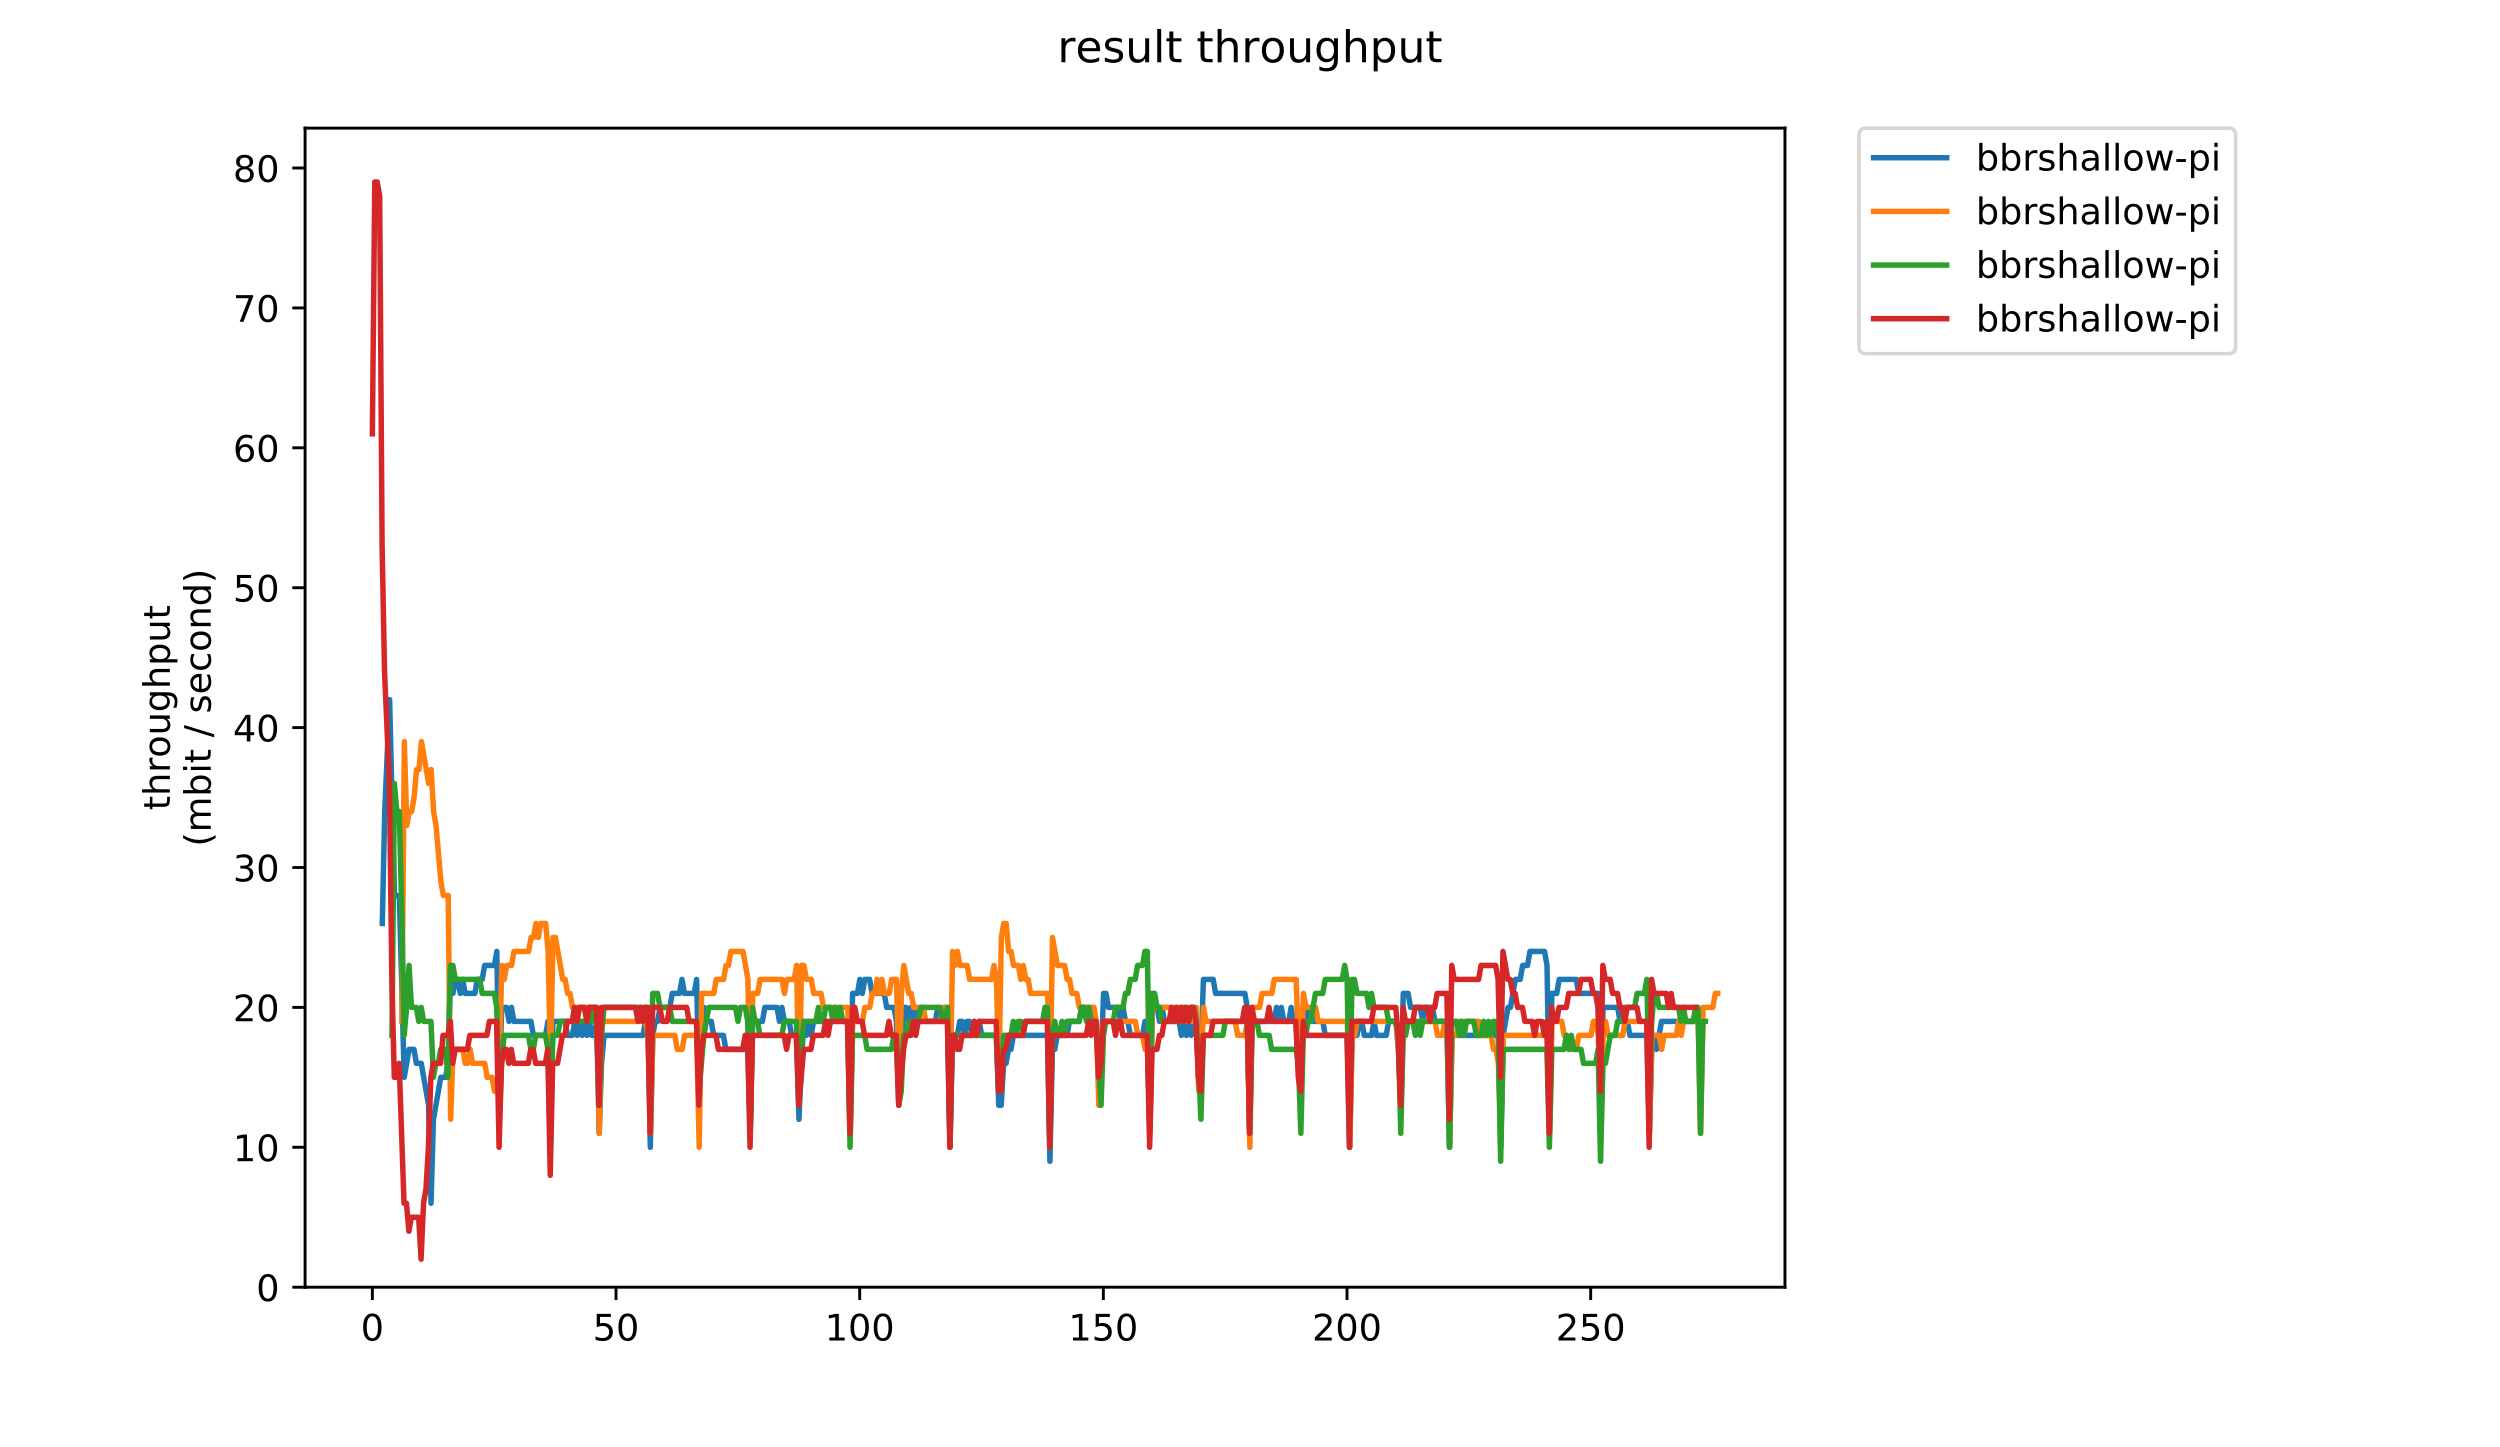 <?xml version="1.0" encoding="utf-8" standalone="no"?>
<!DOCTYPE svg PUBLIC "-//W3C//DTD SVG 1.1//EN"
  "http://www.w3.org/Graphics/SVG/1.1/DTD/svg11.dtd">
<!-- Created with matplotlib (https://matplotlib.org/) -->
<svg height="396pt" version="1.1" viewBox="0 0 684 396" width="684pt" xmlns="http://www.w3.org/2000/svg" xmlns:xlink="http://www.w3.org/1999/xlink">
 <defs>
  <style type="text/css">
*{stroke-linecap:butt;stroke-linejoin:round;}
  </style>
 </defs>
 <g id="figure_1">
  <g id="patch_1">
   <path d="M 0 396 
L 684 396 
L 684 0 
L 0 0 
z
" style="fill:#ffffff;"/>
  </g>
  <g id="axes_1">
   <g id="patch_2">
    <path d="M 83.472 352.174 
L 488.365 352.174 
L 488.365 35.062 
L 83.472 35.062 
z
" style="fill:#ffffff;"/>
   </g>
   <g id="matplotlib.axis_1">
    <g id="xtick_1">
     <g id="line2d_1">
      <defs>
       <path d="M 0 0 
L 0 3.5 
" id="m7d0f8ee892" style="stroke:#000000;stroke-width:0.8;"/>
      </defs>
      <g>
       <use style="stroke:#000000;stroke-width:0.8;" x="101.877" xlink:href="#m7d0f8ee892" y="352.174"/>
      </g>
     </g>
     <g id="text_1">
      <!-- 0 -->
      <defs>
       <path d="M 31.781 66.406 
Q 24.172 66.406 20.328 58.906 
Q 16.5 51.422 16.5 36.375 
Q 16.5 21.391 20.328 13.891 
Q 24.172 6.391 31.781 6.391 
Q 39.453 6.391 43.281 13.891 
Q 47.125 21.391 47.125 36.375 
Q 47.125 51.422 43.281 58.906 
Q 39.453 66.406 31.781 66.406 
z
M 31.781 74.219 
Q 44.047 74.219 50.516 64.516 
Q 56.984 54.828 56.984 36.375 
Q 56.984 17.969 50.516 8.266 
Q 44.047 -1.422 31.781 -1.422 
Q 19.531 -1.422 13.062 8.266 
Q 6.594 17.969 6.594 36.375 
Q 6.594 54.828 13.062 64.516 
Q 19.531 74.219 31.781 74.219 
z
" id="DejaVuSans-48"/>
      </defs>
      <g transform="translate(98.695 366.773)scale(0.1 -0.1)">
       <use xlink:href="#DejaVuSans-48"/>
      </g>
     </g>
    </g>
    <g id="xtick_2">
     <g id="line2d_2">
      <g>
       <use style="stroke:#000000;stroke-width:0.8;" x="168.543" xlink:href="#m7d0f8ee892" y="352.174"/>
      </g>
     </g>
     <g id="text_2">
      <!-- 50 -->
      <defs>
       <path d="M 10.797 72.906 
L 49.516 72.906 
L 49.516 64.594 
L 19.828 64.594 
L 19.828 46.734 
Q 21.969 47.469 24.109 47.828 
Q 26.266 48.188 28.422 48.188 
Q 40.625 48.188 47.75 41.5 
Q 54.891 34.812 54.891 23.391 
Q 54.891 11.625 47.562 5.094 
Q 40.234 -1.422 26.906 -1.422 
Q 22.312 -1.422 17.547 -0.641 
Q 12.797 0.141 7.719 1.703 
L 7.719 11.625 
Q 12.109 9.234 16.797 8.062 
Q 21.484 6.891 26.703 6.891 
Q 35.156 6.891 40.078 11.328 
Q 45.016 15.766 45.016 23.391 
Q 45.016 31 40.078 35.438 
Q 35.156 39.891 26.703 39.891 
Q 22.75 39.891 18.812 39.016 
Q 14.891 38.141 10.797 36.281 
z
" id="DejaVuSans-53"/>
      </defs>
      <g transform="translate(162.181 366.773)scale(0.1 -0.1)">
       <use xlink:href="#DejaVuSans-53"/>
       <use x="63.623" xlink:href="#DejaVuSans-48"/>
      </g>
     </g>
    </g>
    <g id="xtick_3">
     <g id="line2d_3">
      <g>
       <use style="stroke:#000000;stroke-width:0.8;" x="235.21" xlink:href="#m7d0f8ee892" y="352.174"/>
      </g>
     </g>
     <g id="text_3">
      <!-- 100 -->
      <defs>
       <path d="M 12.406 8.297 
L 28.516 8.297 
L 28.516 63.922 
L 10.984 60.406 
L 10.984 69.391 
L 28.422 72.906 
L 38.281 72.906 
L 38.281 8.297 
L 54.391 8.297 
L 54.391 0 
L 12.406 0 
z
" id="DejaVuSans-49"/>
      </defs>
      <g transform="translate(225.666 366.773)scale(0.1 -0.1)">
       <use xlink:href="#DejaVuSans-49"/>
       <use x="63.623" xlink:href="#DejaVuSans-48"/>
       <use x="127.246" xlink:href="#DejaVuSans-48"/>
      </g>
     </g>
    </g>
    <g id="xtick_4">
     <g id="line2d_4">
      <g>
       <use style="stroke:#000000;stroke-width:0.8;" x="301.876" xlink:href="#m7d0f8ee892" y="352.174"/>
      </g>
     </g>
     <g id="text_4">
      <!-- 150 -->
      <g transform="translate(292.332 366.773)scale(0.1 -0.1)">
       <use xlink:href="#DejaVuSans-49"/>
       <use x="63.623" xlink:href="#DejaVuSans-53"/>
       <use x="127.246" xlink:href="#DejaVuSans-48"/>
      </g>
     </g>
    </g>
    <g id="xtick_5">
     <g id="line2d_5">
      <g>
       <use style="stroke:#000000;stroke-width:0.8;" x="368.543" xlink:href="#m7d0f8ee892" y="352.174"/>
      </g>
     </g>
     <g id="text_5">
      <!-- 200 -->
      <defs>
       <path d="M 19.188 8.297 
L 53.609 8.297 
L 53.609 0 
L 7.328 0 
L 7.328 8.297 
Q 12.938 14.109 22.625 23.891 
Q 32.328 33.688 34.812 36.531 
Q 39.547 41.844 41.422 45.531 
Q 43.312 49.219 43.312 52.781 
Q 43.312 58.594 39.234 62.25 
Q 35.156 65.922 28.609 65.922 
Q 23.969 65.922 18.812 64.312 
Q 13.672 62.703 7.812 59.422 
L 7.812 69.391 
Q 13.766 71.781 18.938 73 
Q 24.125 74.219 28.422 74.219 
Q 39.75 74.219 46.484 68.547 
Q 53.219 62.891 53.219 53.422 
Q 53.219 48.922 51.531 44.891 
Q 49.859 40.875 45.406 35.406 
Q 44.188 33.984 37.641 27.219 
Q 31.109 20.453 19.188 8.297 
z
" id="DejaVuSans-50"/>
      </defs>
      <g transform="translate(358.999 366.773)scale(0.1 -0.1)">
       <use xlink:href="#DejaVuSans-50"/>
       <use x="63.623" xlink:href="#DejaVuSans-48"/>
       <use x="127.246" xlink:href="#DejaVuSans-48"/>
      </g>
     </g>
    </g>
    <g id="xtick_6">
     <g id="line2d_6">
      <g>
       <use style="stroke:#000000;stroke-width:0.8;" x="435.209" xlink:href="#m7d0f8ee892" y="352.174"/>
      </g>
     </g>
     <g id="text_6">
      <!-- 250 -->
      <g transform="translate(425.665 366.773)scale(0.1 -0.1)">
       <use xlink:href="#DejaVuSans-50"/>
       <use x="63.623" xlink:href="#DejaVuSans-53"/>
       <use x="127.246" xlink:href="#DejaVuSans-48"/>
      </g>
     </g>
    </g>
   </g>
   <g id="matplotlib.axis_2">
    <g id="ytick_1">
     <g id="line2d_7">
      <defs>
       <path d="M 0 0 
L -3.5 0 
" id="m87ae420921" style="stroke:#000000;stroke-width:0.8;"/>
      </defs>
      <g>
       <use style="stroke:#000000;stroke-width:0.8;" x="83.472" xlink:href="#m87ae420921" y="352.174"/>
      </g>
     </g>
     <g id="text_7">
      <!-- 0 -->
      <g transform="translate(70.11 355.973)scale(0.1 -0.1)">
       <use xlink:href="#DejaVuSans-48"/>
      </g>
     </g>
    </g>
    <g id="ytick_2">
     <g id="line2d_8">
      <g>
       <use style="stroke:#000000;stroke-width:0.8;" x="83.472" xlink:href="#m87ae420921" y="313.899"/>
      </g>
     </g>
     <g id="text_8">
      <!-- 10 -->
      <g transform="translate(63.747 317.698)scale(0.1 -0.1)">
       <use xlink:href="#DejaVuSans-49"/>
       <use x="63.623" xlink:href="#DejaVuSans-48"/>
      </g>
     </g>
    </g>
    <g id="ytick_3">
     <g id="line2d_9">
      <g>
       <use style="stroke:#000000;stroke-width:0.8;" x="83.472" xlink:href="#m87ae420921" y="275.623"/>
      </g>
     </g>
     <g id="text_9">
      <!-- 20 -->
      <g transform="translate(63.747 279.423)scale(0.1 -0.1)">
       <use xlink:href="#DejaVuSans-50"/>
       <use x="63.623" xlink:href="#DejaVuSans-48"/>
      </g>
     </g>
    </g>
    <g id="ytick_4">
     <g id="line2d_10">
      <g>
       <use style="stroke:#000000;stroke-width:0.8;" x="83.472" xlink:href="#m87ae420921" y="237.348"/>
      </g>
     </g>
     <g id="text_10">
      <!-- 30 -->
      <defs>
       <path d="M 40.578 39.312 
Q 47.656 37.797 51.625 33 
Q 55.609 28.219 55.609 21.188 
Q 55.609 10.406 48.188 4.484 
Q 40.766 -1.422 27.094 -1.422 
Q 22.516 -1.422 17.656 -0.516 
Q 12.797 0.391 7.625 2.203 
L 7.625 11.719 
Q 11.719 9.328 16.594 8.109 
Q 21.484 6.891 26.812 6.891 
Q 36.078 6.891 40.938 10.547 
Q 45.797 14.203 45.797 21.188 
Q 45.797 27.641 41.281 31.266 
Q 36.766 34.906 28.719 34.906 
L 20.219 34.906 
L 20.219 43.016 
L 29.109 43.016 
Q 36.375 43.016 40.234 45.922 
Q 44.094 48.828 44.094 54.297 
Q 44.094 59.906 40.109 62.906 
Q 36.141 65.922 28.719 65.922 
Q 24.656 65.922 20.016 65.031 
Q 15.375 64.156 9.812 62.312 
L 9.812 71.094 
Q 15.438 72.656 20.344 73.438 
Q 25.25 74.219 29.594 74.219 
Q 40.828 74.219 47.359 69.109 
Q 53.906 64.016 53.906 55.328 
Q 53.906 49.266 50.438 45.094 
Q 46.969 40.922 40.578 39.312 
z
" id="DejaVuSans-51"/>
      </defs>
      <g transform="translate(63.747 241.147)scale(0.1 -0.1)">
       <use xlink:href="#DejaVuSans-51"/>
       <use x="63.623" xlink:href="#DejaVuSans-48"/>
      </g>
     </g>
    </g>
    <g id="ytick_5">
     <g id="line2d_11">
      <g>
       <use style="stroke:#000000;stroke-width:0.8;" x="83.472" xlink:href="#m87ae420921" y="199.073"/>
      </g>
     </g>
     <g id="text_11">
      <!-- 40 -->
      <defs>
       <path d="M 37.797 64.312 
L 12.891 25.391 
L 37.797 25.391 
z
M 35.203 72.906 
L 47.609 72.906 
L 47.609 25.391 
L 58.016 25.391 
L 58.016 17.188 
L 47.609 17.188 
L 47.609 0 
L 37.797 0 
L 37.797 17.188 
L 4.891 17.188 
L 4.891 26.703 
z
" id="DejaVuSans-52"/>
      </defs>
      <g transform="translate(63.747 202.872)scale(0.1 -0.1)">
       <use xlink:href="#DejaVuSans-52"/>
       <use x="63.623" xlink:href="#DejaVuSans-48"/>
      </g>
     </g>
    </g>
    <g id="ytick_6">
     <g id="line2d_12">
      <g>
       <use style="stroke:#000000;stroke-width:0.8;" x="83.472" xlink:href="#m87ae420921" y="160.797"/>
      </g>
     </g>
     <g id="text_12">
      <!-- 50 -->
      <g transform="translate(63.747 164.596)scale(0.1 -0.1)">
       <use xlink:href="#DejaVuSans-53"/>
       <use x="63.623" xlink:href="#DejaVuSans-48"/>
      </g>
     </g>
    </g>
    <g id="ytick_7">
     <g id="line2d_13">
      <g>
       <use style="stroke:#000000;stroke-width:0.8;" x="83.472" xlink:href="#m87ae420921" y="122.522"/>
      </g>
     </g>
     <g id="text_13">
      <!-- 60 -->
      <defs>
       <path d="M 33.016 40.375 
Q 26.375 40.375 22.484 35.828 
Q 18.609 31.297 18.609 23.391 
Q 18.609 15.531 22.484 10.953 
Q 26.375 6.391 33.016 6.391 
Q 39.656 6.391 43.531 10.953 
Q 47.406 15.531 47.406 23.391 
Q 47.406 31.297 43.531 35.828 
Q 39.656 40.375 33.016 40.375 
z
M 52.594 71.297 
L 52.594 62.312 
Q 48.875 64.062 45.094 64.984 
Q 41.312 65.922 37.594 65.922 
Q 27.828 65.922 22.672 59.328 
Q 17.531 52.734 16.797 39.406 
Q 19.672 43.656 24.016 45.922 
Q 28.375 48.188 33.594 48.188 
Q 44.578 48.188 50.953 41.516 
Q 57.328 34.859 57.328 23.391 
Q 57.328 12.156 50.688 5.359 
Q 44.047 -1.422 33.016 -1.422 
Q 20.359 -1.422 13.672 8.266 
Q 6.984 17.969 6.984 36.375 
Q 6.984 53.656 15.188 63.938 
Q 23.391 74.219 37.203 74.219 
Q 40.922 74.219 44.703 73.484 
Q 48.484 72.75 52.594 71.297 
z
" id="DejaVuSans-54"/>
      </defs>
      <g transform="translate(63.747 126.321)scale(0.1 -0.1)">
       <use xlink:href="#DejaVuSans-54"/>
       <use x="63.623" xlink:href="#DejaVuSans-48"/>
      </g>
     </g>
    </g>
    <g id="ytick_8">
     <g id="line2d_14">
      <g>
       <use style="stroke:#000000;stroke-width:0.8;" x="83.472" xlink:href="#m87ae420921" y="84.246"/>
      </g>
     </g>
     <g id="text_14">
      <!-- 70 -->
      <defs>
       <path d="M 8.203 72.906 
L 55.078 72.906 
L 55.078 68.703 
L 28.609 0 
L 18.312 0 
L 43.219 64.594 
L 8.203 64.594 
z
" id="DejaVuSans-55"/>
      </defs>
      <g transform="translate(63.747 88.046)scale(0.1 -0.1)">
       <use xlink:href="#DejaVuSans-55"/>
       <use x="63.623" xlink:href="#DejaVuSans-48"/>
      </g>
     </g>
    </g>
    <g id="ytick_9">
     <g id="line2d_15">
      <g>
       <use style="stroke:#000000;stroke-width:0.8;" x="83.472" xlink:href="#m87ae420921" y="45.971"/>
      </g>
     </g>
     <g id="text_15">
      <!-- 80 -->
      <defs>
       <path d="M 31.781 34.625 
Q 24.75 34.625 20.719 30.859 
Q 16.703 27.094 16.703 20.516 
Q 16.703 13.922 20.719 10.156 
Q 24.75 6.391 31.781 6.391 
Q 38.812 6.391 42.859 10.172 
Q 46.922 13.969 46.922 20.516 
Q 46.922 27.094 42.891 30.859 
Q 38.875 34.625 31.781 34.625 
z
M 21.922 38.812 
Q 15.578 40.375 12.031 44.719 
Q 8.5 49.078 8.5 55.328 
Q 8.5 64.062 14.719 69.141 
Q 20.953 74.219 31.781 74.219 
Q 42.672 74.219 48.875 69.141 
Q 55.078 64.062 55.078 55.328 
Q 55.078 49.078 51.531 44.719 
Q 48 40.375 41.703 38.812 
Q 48.828 37.156 52.797 32.312 
Q 56.781 27.484 56.781 20.516 
Q 56.781 9.906 50.312 4.234 
Q 43.844 -1.422 31.781 -1.422 
Q 19.734 -1.422 13.25 4.234 
Q 6.781 9.906 6.781 20.516 
Q 6.781 27.484 10.781 32.312 
Q 14.797 37.156 21.922 38.812 
z
M 18.312 54.391 
Q 18.312 48.734 21.844 45.562 
Q 25.391 42.391 31.781 42.391 
Q 38.141 42.391 41.719 45.562 
Q 45.312 48.734 45.312 54.391 
Q 45.312 60.062 41.719 63.234 
Q 38.141 66.406 31.781 66.406 
Q 25.391 66.406 21.844 63.234 
Q 18.312 60.062 18.312 54.391 
z
" id="DejaVuSans-56"/>
      </defs>
      <g transform="translate(63.747 49.77)scale(0.1 -0.1)">
       <use xlink:href="#DejaVuSans-56"/>
       <use x="63.623" xlink:href="#DejaVuSans-48"/>
      </g>
     </g>
    </g>
    <g id="text_16">
     <!-- throughput -->
     <defs>
      <path d="M 18.312 70.219 
L 18.312 54.688 
L 36.812 54.688 
L 36.812 47.703 
L 18.312 47.703 
L 18.312 18.016 
Q 18.312 11.328 20.141 9.422 
Q 21.969 7.516 27.594 7.516 
L 36.812 7.516 
L 36.812 0 
L 27.594 0 
Q 17.188 0 13.234 3.875 
Q 9.281 7.766 9.281 18.016 
L 9.281 47.703 
L 2.688 47.703 
L 2.688 54.688 
L 9.281 54.688 
L 9.281 70.219 
z
" id="DejaVuSans-116"/>
      <path d="M 54.891 33.016 
L 54.891 0 
L 45.906 0 
L 45.906 32.719 
Q 45.906 40.484 42.875 44.328 
Q 39.844 48.188 33.797 48.188 
Q 26.516 48.188 22.312 43.547 
Q 18.109 38.922 18.109 30.906 
L 18.109 0 
L 9.078 0 
L 9.078 75.984 
L 18.109 75.984 
L 18.109 46.188 
Q 21.344 51.125 25.703 53.562 
Q 30.078 56 35.797 56 
Q 45.219 56 50.047 50.172 
Q 54.891 44.344 54.891 33.016 
z
" id="DejaVuSans-104"/>
      <path d="M 41.109 46.297 
Q 39.594 47.172 37.812 47.578 
Q 36.031 48 33.891 48 
Q 26.266 48 22.188 43.047 
Q 18.109 38.094 18.109 28.812 
L 18.109 0 
L 9.078 0 
L 9.078 54.688 
L 18.109 54.688 
L 18.109 46.188 
Q 20.953 51.172 25.484 53.578 
Q 30.031 56 36.531 56 
Q 37.453 56 38.578 55.875 
Q 39.703 55.766 41.062 55.516 
z
" id="DejaVuSans-114"/>
      <path d="M 30.609 48.391 
Q 23.391 48.391 19.188 42.75 
Q 14.984 37.109 14.984 27.297 
Q 14.984 17.484 19.156 11.844 
Q 23.344 6.203 30.609 6.203 
Q 37.797 6.203 41.984 11.859 
Q 46.188 17.531 46.188 27.297 
Q 46.188 37.016 41.984 42.703 
Q 37.797 48.391 30.609 48.391 
z
M 30.609 56 
Q 42.328 56 49.016 48.375 
Q 55.719 40.766 55.719 27.297 
Q 55.719 13.875 49.016 6.219 
Q 42.328 -1.422 30.609 -1.422 
Q 18.844 -1.422 12.172 6.219 
Q 5.516 13.875 5.516 27.297 
Q 5.516 40.766 12.172 48.375 
Q 18.844 56 30.609 56 
z
" id="DejaVuSans-111"/>
      <path d="M 8.5 21.578 
L 8.5 54.688 
L 17.484 54.688 
L 17.484 21.922 
Q 17.484 14.156 20.5 10.266 
Q 23.531 6.391 29.594 6.391 
Q 36.859 6.391 41.078 11.031 
Q 45.312 15.672 45.312 23.688 
L 45.312 54.688 
L 54.297 54.688 
L 54.297 0 
L 45.312 0 
L 45.312 8.406 
Q 42.047 3.422 37.719 1 
Q 33.406 -1.422 27.688 -1.422 
Q 18.266 -1.422 13.375 4.438 
Q 8.5 10.297 8.5 21.578 
z
M 31.109 56 
z
" id="DejaVuSans-117"/>
      <path d="M 45.406 27.984 
Q 45.406 37.75 41.375 43.109 
Q 37.359 48.484 30.078 48.484 
Q 22.859 48.484 18.828 43.109 
Q 14.797 37.75 14.797 27.984 
Q 14.797 18.266 18.828 12.891 
Q 22.859 7.516 30.078 7.516 
Q 37.359 7.516 41.375 12.891 
Q 45.406 18.266 45.406 27.984 
z
M 54.391 6.781 
Q 54.391 -7.172 48.188 -13.984 
Q 42 -20.797 29.203 -20.797 
Q 24.469 -20.797 20.266 -20.094 
Q 16.062 -19.391 12.109 -17.922 
L 12.109 -9.188 
Q 16.062 -11.328 19.922 -12.344 
Q 23.781 -13.375 27.781 -13.375 
Q 36.625 -13.375 41.016 -8.766 
Q 45.406 -4.156 45.406 5.172 
L 45.406 9.625 
Q 42.625 4.781 38.281 2.391 
Q 33.938 0 27.875 0 
Q 17.828 0 11.672 7.656 
Q 5.516 15.328 5.516 27.984 
Q 5.516 40.672 11.672 48.328 
Q 17.828 56 27.875 56 
Q 33.938 56 38.281 53.609 
Q 42.625 51.219 45.406 46.391 
L 45.406 54.688 
L 54.391 54.688 
z
" id="DejaVuSans-103"/>
      <path d="M 18.109 8.203 
L 18.109 -20.797 
L 9.078 -20.797 
L 9.078 54.688 
L 18.109 54.688 
L 18.109 46.391 
Q 20.953 51.266 25.266 53.625 
Q 29.594 56 35.594 56 
Q 45.562 56 51.781 48.094 
Q 58.016 40.188 58.016 27.297 
Q 58.016 14.406 51.781 6.484 
Q 45.562 -1.422 35.594 -1.422 
Q 29.594 -1.422 25.266 0.953 
Q 20.953 3.328 18.109 8.203 
z
M 48.688 27.297 
Q 48.688 37.203 44.609 42.844 
Q 40.531 48.484 33.406 48.484 
Q 26.266 48.484 22.188 42.844 
Q 18.109 37.203 18.109 27.297 
Q 18.109 17.391 22.188 11.75 
Q 26.266 6.109 33.406 6.109 
Q 40.531 6.109 44.609 11.75 
Q 48.688 17.391 48.688 27.297 
z
" id="DejaVuSans-112"/>
     </defs>
     <g transform="translate(46.47 221.675)rotate(-90)scale(0.1 -0.1)">
      <use xlink:href="#DejaVuSans-116"/>
      <use x="39.209" xlink:href="#DejaVuSans-104"/>
      <use x="102.588" xlink:href="#DejaVuSans-114"/>
      <use x="143.67" xlink:href="#DejaVuSans-111"/>
      <use x="204.852" xlink:href="#DejaVuSans-117"/>
      <use x="268.23" xlink:href="#DejaVuSans-103"/>
      <use x="331.707" xlink:href="#DejaVuSans-104"/>
      <use x="395.086" xlink:href="#DejaVuSans-112"/>
      <use x="458.562" xlink:href="#DejaVuSans-117"/>
      <use x="521.941" xlink:href="#DejaVuSans-116"/>
     </g>
     <!-- (mbit / second) -->
     <defs>
      <path d="M 31 75.875 
Q 24.469 64.656 21.281 53.656 
Q 18.109 42.672 18.109 31.391 
Q 18.109 20.125 21.312 9.062 
Q 24.516 -2 31 -13.188 
L 23.188 -13.188 
Q 15.875 -1.703 12.234 9.375 
Q 8.594 20.453 8.594 31.391 
Q 8.594 42.281 12.203 53.312 
Q 15.828 64.359 23.188 75.875 
z
" id="DejaVuSans-40"/>
      <path d="M 52 44.188 
Q 55.375 50.25 60.062 53.125 
Q 64.75 56 71.094 56 
Q 79.641 56 84.281 50.016 
Q 88.922 44.047 88.922 33.016 
L 88.922 0 
L 79.891 0 
L 79.891 32.719 
Q 79.891 40.578 77.094 44.375 
Q 74.312 48.188 68.609 48.188 
Q 61.625 48.188 57.562 43.547 
Q 53.516 38.922 53.516 30.906 
L 53.516 0 
L 44.484 0 
L 44.484 32.719 
Q 44.484 40.625 41.703 44.406 
Q 38.922 48.188 33.109 48.188 
Q 26.219 48.188 22.156 43.531 
Q 18.109 38.875 18.109 30.906 
L 18.109 0 
L 9.078 0 
L 9.078 54.688 
L 18.109 54.688 
L 18.109 46.188 
Q 21.188 51.219 25.484 53.609 
Q 29.781 56 35.688 56 
Q 41.656 56 45.828 52.969 
Q 50 49.953 52 44.188 
z
" id="DejaVuSans-109"/>
      <path d="M 48.688 27.297 
Q 48.688 37.203 44.609 42.844 
Q 40.531 48.484 33.406 48.484 
Q 26.266 48.484 22.188 42.844 
Q 18.109 37.203 18.109 27.297 
Q 18.109 17.391 22.188 11.75 
Q 26.266 6.109 33.406 6.109 
Q 40.531 6.109 44.609 11.75 
Q 48.688 17.391 48.688 27.297 
z
M 18.109 46.391 
Q 20.953 51.266 25.266 53.625 
Q 29.594 56 35.594 56 
Q 45.562 56 51.781 48.094 
Q 58.016 40.188 58.016 27.297 
Q 58.016 14.406 51.781 6.484 
Q 45.562 -1.422 35.594 -1.422 
Q 29.594 -1.422 25.266 0.953 
Q 20.953 3.328 18.109 8.203 
L 18.109 0 
L 9.078 0 
L 9.078 75.984 
L 18.109 75.984 
z
" id="DejaVuSans-98"/>
      <path d="M 9.422 54.688 
L 18.406 54.688 
L 18.406 0 
L 9.422 0 
z
M 9.422 75.984 
L 18.406 75.984 
L 18.406 64.594 
L 9.422 64.594 
z
" id="DejaVuSans-105"/>
      <path id="DejaVuSans-32"/>
      <path d="M 25.391 72.906 
L 33.688 72.906 
L 8.297 -9.281 
L 0 -9.281 
z
" id="DejaVuSans-47"/>
      <path d="M 44.281 53.078 
L 44.281 44.578 
Q 40.484 46.531 36.375 47.5 
Q 32.281 48.484 27.875 48.484 
Q 21.188 48.484 17.844 46.438 
Q 14.5 44.391 14.5 40.281 
Q 14.5 37.156 16.891 35.375 
Q 19.281 33.594 26.516 31.984 
L 29.594 31.297 
Q 39.156 29.25 43.188 25.516 
Q 47.219 21.781 47.219 15.094 
Q 47.219 7.469 41.188 3.016 
Q 35.156 -1.422 24.609 -1.422 
Q 20.219 -1.422 15.453 -0.562 
Q 10.688 0.297 5.422 2 
L 5.422 11.281 
Q 10.406 8.688 15.234 7.391 
Q 20.062 6.109 24.812 6.109 
Q 31.156 6.109 34.562 8.281 
Q 37.984 10.453 37.984 14.406 
Q 37.984 18.062 35.516 20.016 
Q 33.062 21.969 24.703 23.781 
L 21.578 24.516 
Q 13.234 26.266 9.516 29.906 
Q 5.812 33.547 5.812 39.891 
Q 5.812 47.609 11.281 51.797 
Q 16.75 56 26.812 56 
Q 31.781 56 36.172 55.266 
Q 40.578 54.547 44.281 53.078 
z
" id="DejaVuSans-115"/>
      <path d="M 56.203 29.594 
L 56.203 25.203 
L 14.891 25.203 
Q 15.484 15.922 20.484 11.062 
Q 25.484 6.203 34.422 6.203 
Q 39.594 6.203 44.453 7.469 
Q 49.312 8.734 54.109 11.281 
L 54.109 2.781 
Q 49.266 0.734 44.188 -0.344 
Q 39.109 -1.422 33.891 -1.422 
Q 20.797 -1.422 13.156 6.188 
Q 5.516 13.812 5.516 26.812 
Q 5.516 40.234 12.766 48.109 
Q 20.016 56 32.328 56 
Q 43.359 56 49.781 48.891 
Q 56.203 41.797 56.203 29.594 
z
M 47.219 32.234 
Q 47.125 39.594 43.094 43.984 
Q 39.062 48.391 32.422 48.391 
Q 24.906 48.391 20.391 44.141 
Q 15.875 39.891 15.188 32.172 
z
" id="DejaVuSans-101"/>
      <path d="M 48.781 52.594 
L 48.781 44.188 
Q 44.969 46.297 41.141 47.344 
Q 37.312 48.391 33.406 48.391 
Q 24.656 48.391 19.812 42.844 
Q 14.984 37.312 14.984 27.297 
Q 14.984 17.281 19.812 11.734 
Q 24.656 6.203 33.406 6.203 
Q 37.312 6.203 41.141 7.25 
Q 44.969 8.297 48.781 10.406 
L 48.781 2.094 
Q 45.016 0.344 40.984 -0.531 
Q 36.969 -1.422 32.422 -1.422 
Q 20.062 -1.422 12.781 6.344 
Q 5.516 14.109 5.516 27.297 
Q 5.516 40.672 12.859 48.328 
Q 20.219 56 33.016 56 
Q 37.156 56 41.109 55.141 
Q 45.062 54.297 48.781 52.594 
z
" id="DejaVuSans-99"/>
      <path d="M 54.891 33.016 
L 54.891 0 
L 45.906 0 
L 45.906 32.719 
Q 45.906 40.484 42.875 44.328 
Q 39.844 48.188 33.797 48.188 
Q 26.516 48.188 22.312 43.547 
Q 18.109 38.922 18.109 30.906 
L 18.109 0 
L 9.078 0 
L 9.078 54.688 
L 18.109 54.688 
L 18.109 46.188 
Q 21.344 51.125 25.703 53.562 
Q 30.078 56 35.797 56 
Q 45.219 56 50.047 50.172 
Q 54.891 44.344 54.891 33.016 
z
" id="DejaVuSans-110"/>
      <path d="M 45.406 46.391 
L 45.406 75.984 
L 54.391 75.984 
L 54.391 0 
L 45.406 0 
L 45.406 8.203 
Q 42.578 3.328 38.25 0.953 
Q 33.938 -1.422 27.875 -1.422 
Q 17.969 -1.422 11.734 6.484 
Q 5.516 14.406 5.516 27.297 
Q 5.516 40.188 11.734 48.094 
Q 17.969 56 27.875 56 
Q 33.938 56 38.25 53.625 
Q 42.578 51.266 45.406 46.391 
z
M 14.797 27.297 
Q 14.797 17.391 18.875 11.75 
Q 22.953 6.109 30.078 6.109 
Q 37.203 6.109 41.297 11.75 
Q 45.406 17.391 45.406 27.297 
Q 45.406 37.203 41.297 42.844 
Q 37.203 48.484 30.078 48.484 
Q 22.953 48.484 18.875 42.844 
Q 14.797 37.203 14.797 27.297 
z
" id="DejaVuSans-100"/>
      <path d="M 8.016 75.875 
L 15.828 75.875 
Q 23.141 64.359 26.781 53.312 
Q 30.422 42.281 30.422 31.391 
Q 30.422 20.453 26.781 9.375 
Q 23.141 -1.703 15.828 -13.188 
L 8.016 -13.188 
Q 14.5 -2 17.703 9.062 
Q 20.906 20.125 20.906 31.391 
Q 20.906 42.672 17.703 53.656 
Q 14.5 64.656 8.016 75.875 
z
" id="DejaVuSans-41"/>
     </defs>
     <g transform="translate(57.668 231.609)rotate(-90)scale(0.1 -0.1)">
      <use xlink:href="#DejaVuSans-40"/>
      <use x="39.014" xlink:href="#DejaVuSans-109"/>
      <use x="136.426" xlink:href="#DejaVuSans-98"/>
      <use x="199.902" xlink:href="#DejaVuSans-105"/>
      <use x="227.686" xlink:href="#DejaVuSans-116"/>
      <use x="266.895" xlink:href="#DejaVuSans-32"/>
      <use x="298.682" xlink:href="#DejaVuSans-47"/>
      <use x="332.373" xlink:href="#DejaVuSans-32"/>
      <use x="364.16" xlink:href="#DejaVuSans-115"/>
      <use x="416.26" xlink:href="#DejaVuSans-101"/>
      <use x="477.783" xlink:href="#DejaVuSans-99"/>
      <use x="532.764" xlink:href="#DejaVuSans-111"/>
      <use x="593.945" xlink:href="#DejaVuSans-110"/>
      <use x="657.324" xlink:href="#DejaVuSans-100"/>
      <use x="720.801" xlink:href="#DejaVuSans-41"/>
     </g>
    </g>
   </g>
   <g id="line2d_16">
    <path clip-path="url(#paea8bc37c9)" d="M 104.594 252.658 
L 105.261 222.038 
L 106.594 191.417 
L 107.927 245.003 
L 109.261 245.003 
L 110.594 294.761 
L 111.927 287.106 
L 113.261 287.106 
L 113.927 290.934 
L 115.261 290.934 
L 117.261 302.416 
L 117.927 329.209 
L 118.594 306.244 
L 120.594 294.761 
L 121.927 294.761 
L 122.594 290.934 
L 123.261 264.141 
L 123.927 271.796 
L 124.594 267.968 
L 125.261 267.968 
L 125.927 271.796 
L 126.594 267.968 
L 127.261 271.796 
L 129.927 271.796 
L 130.594 267.968 
L 131.927 267.968 
L 132.594 264.141 
L 135.26 264.141 
L 135.927 260.313 
L 136.594 298.589 
L 137.26 275.623 
L 138.594 275.623 
L 139.26 279.451 
L 139.927 275.623 
L 140.594 279.451 
L 145.26 279.451 
L 145.927 283.278 
L 149.26 283.278 
L 149.927 279.451 
L 150.594 310.071 
L 151.26 279.451 
L 154.594 279.451 
L 155.26 283.278 
L 156.594 283.278 
L 157.26 279.451 
L 157.927 283.278 
L 158.594 279.451 
L 159.26 283.278 
L 159.927 279.451 
L 160.594 283.278 
L 161.26 279.451 
L 161.927 283.278 
L 162.594 283.278 
L 163.26 279.451 
L 163.927 310.071 
L 164.594 290.934 
L 165.26 283.278 
L 175.927 283.278 
L 176.594 279.451 
L 177.26 279.451 
L 177.927 313.899 
L 178.594 283.278 
L 179.26 279.451 
L 179.927 279.451 
L 180.594 275.623 
L 183.26 275.623 
L 183.927 271.796 
L 185.927 271.796 
L 186.594 267.968 
L 187.26 271.796 
L 189.927 271.796 
L 190.594 267.968 
L 191.26 298.589 
L 191.927 283.278 
L 192.594 275.623 
L 193.26 279.451 
L 194.594 279.451 
L 195.26 283.278 
L 197.927 283.278 
L 198.594 287.106 
L 204.594 287.106 
L 205.26 310.071 
L 205.927 279.451 
L 208.594 279.451 
L 209.26 275.623 
L 212.594 275.623 
L 213.26 279.451 
L 213.927 275.623 
L 214.594 279.451 
L 215.927 279.451 
L 216.594 283.278 
L 217.927 283.278 
L 218.594 306.244 
L 219.26 290.934 
L 219.927 279.451 
L 220.594 283.278 
L 221.26 279.451 
L 221.927 283.278 
L 222.594 279.451 
L 231.927 279.451 
L 232.594 310.071 
L 233.26 271.796 
L 234.594 271.796 
L 235.26 267.968 
L 235.927 271.796 
L 236.594 267.968 
L 237.927 267.968 
L 238.594 271.796 
L 241.927 271.796 
L 242.594 275.623 
L 244.594 275.623 
L 245.26 279.451 
L 245.927 298.589 
L 247.26 275.623 
L 247.927 275.623 
L 248.594 279.451 
L 249.26 275.623 
L 249.927 279.451 
L 250.594 275.623 
L 251.26 279.451 
L 255.927 279.451 
L 256.594 275.623 
L 257.26 279.451 
L 257.927 279.451 
L 258.594 275.623 
L 259.26 279.451 
L 259.927 313.899 
L 260.594 283.278 
L 261.927 283.278 
L 262.594 279.451 
L 263.26 279.451 
L 263.927 283.278 
L 264.594 279.451 
L 265.26 279.451 
L 265.927 283.278 
L 266.594 279.451 
L 267.26 283.278 
L 267.927 279.451 
L 268.594 283.278 
L 272.594 283.278 
L 273.26 302.416 
L 273.927 302.416 
L 274.594 290.934 
L 275.26 290.934 
L 275.927 287.106 
L 276.594 287.106 
L 277.26 283.278 
L 286.593 283.278 
L 287.26 317.726 
L 287.927 287.106 
L 288.593 287.106 
L 289.26 283.278 
L 291.927 283.278 
L 292.593 279.451 
L 295.26 279.451 
L 295.927 275.623 
L 297.26 275.623 
L 297.927 279.451 
L 298.593 275.623 
L 299.26 279.451 
L 299.927 279.451 
L 300.593 294.761 
L 301.26 290.934 
L 301.927 271.796 
L 302.593 271.796 
L 303.26 275.623 
L 305.927 275.623 
L 306.593 279.451 
L 307.26 275.623 
L 307.927 279.451 
L 308.593 279.451 
L 309.26 283.278 
L 312.593 283.278 
L 313.26 279.451 
L 313.927 283.278 
L 314.593 310.071 
L 315.26 275.623 
L 316.593 275.623 
L 317.26 279.451 
L 317.927 275.623 
L 318.593 279.451 
L 322.593 279.451 
L 323.26 283.278 
L 323.927 279.451 
L 324.593 283.278 
L 325.26 279.451 
L 325.927 283.278 
L 326.593 279.451 
L 327.26 279.451 
L 327.927 294.761 
L 328.593 287.106 
L 329.26 267.968 
L 331.927 267.968 
L 332.593 271.796 
L 340.593 271.796 
L 341.26 275.623 
L 341.927 310.071 
L 342.593 279.451 
L 348.593 279.451 
L 349.26 275.623 
L 349.927 279.451 
L 350.593 275.623 
L 351.26 279.451 
L 352.593 279.451 
L 353.26 275.623 
L 353.927 279.451 
L 354.593 279.451 
L 355.26 290.934 
L 355.927 298.589 
L 356.593 275.623 
L 357.26 275.623 
L 357.927 279.451 
L 358.593 275.623 
L 359.26 279.451 
L 361.927 279.451 
L 362.593 283.278 
L 368.593 283.278 
L 369.26 313.899 
L 369.927 283.278 
L 371.26 283.278 
L 371.927 279.451 
L 372.593 279.451 
L 373.26 283.278 
L 375.26 283.278 
L 375.927 279.451 
L 376.593 283.278 
L 379.26 283.278 
L 379.927 279.451 
L 381.927 279.451 
L 382.593 287.106 
L 383.26 302.416 
L 383.927 271.796 
L 385.26 271.796 
L 385.927 275.623 
L 388.593 275.623 
L 389.26 279.451 
L 389.927 275.623 
L 391.927 275.623 
L 392.593 279.451 
L 395.26 279.451 
L 395.927 283.278 
L 396.593 313.899 
L 397.26 283.278 
L 409.26 283.278 
L 409.927 279.451 
L 410.593 313.899 
L 411.26 283.278 
L 412.593 275.623 
L 413.26 275.623 
L 414.593 267.968 
L 415.927 267.968 
L 416.593 264.141 
L 417.927 264.141 
L 418.593 260.313 
L 422.593 260.313 
L 423.26 264.141 
L 423.927 302.416 
L 424.593 271.796 
L 425.927 271.796 
L 426.593 267.968 
L 431.26 267.968 
L 431.927 271.796 
L 437.26 271.796 
L 437.926 310.071 
L 438.593 275.623 
L 442.593 275.623 
L 443.26 279.451 
L 445.26 279.451 
L 445.926 283.278 
L 450.593 283.278 
L 451.26 310.071 
L 451.926 287.106 
L 452.593 283.278 
L 453.26 287.106 
L 454.593 279.451 
L 463.926 279.451 
L 463.926 279.451 
" style="fill:none;stroke:#1f77b4;stroke-linecap:square;stroke-width:1.5;"/>
   </g>
   <g id="line2d_17">
    <path clip-path="url(#paea8bc37c9)" d="M 109.962 279.451 
L 110.629 202.9 
L 111.295 225.865 
L 111.962 222.038 
L 112.629 222.038 
L 113.295 218.21 
L 113.962 210.555 
L 114.629 210.555 
L 115.295 202.9 
L 117.295 214.383 
L 117.962 210.555 
L 118.629 222.038 
L 119.295 225.865 
L 120.629 241.176 
L 121.295 245.003 
L 122.629 245.003 
L 123.295 306.244 
L 123.962 287.106 
L 126.629 287.106 
L 127.295 290.934 
L 127.962 290.934 
L 128.629 287.106 
L 129.295 290.934 
L 132.629 290.934 
L 133.295 294.761 
L 134.628 294.761 
L 135.295 298.589 
L 135.962 298.589 
L 136.628 290.934 
L 137.295 264.141 
L 137.962 267.968 
L 138.628 264.141 
L 139.962 264.141 
L 140.628 260.313 
L 144.628 260.313 
L 145.295 256.486 
L 145.962 256.486 
L 146.628 252.658 
L 147.295 256.486 
L 147.962 252.658 
L 149.295 252.658 
L 149.962 260.313 
L 150.628 290.934 
L 151.295 256.486 
L 151.962 256.486 
L 153.962 267.968 
L 154.628 267.968 
L 155.295 271.796 
L 155.962 271.796 
L 156.628 275.623 
L 163.295 275.623 
L 163.962 310.071 
L 164.628 279.451 
L 176.628 279.451 
L 177.295 283.278 
L 177.962 310.071 
L 178.628 283.278 
L 184.628 283.278 
L 185.295 287.106 
L 186.628 287.106 
L 187.295 283.278 
L 190.628 283.278 
L 191.295 313.899 
L 191.962 271.796 
L 195.295 271.796 
L 195.962 267.968 
L 197.962 267.968 
L 198.628 264.141 
L 199.295 264.141 
L 199.962 260.313 
L 203.295 260.313 
L 204.628 267.968 
L 205.295 306.244 
L 205.962 271.796 
L 207.295 271.796 
L 207.962 267.968 
L 213.962 267.968 
L 214.628 271.796 
L 215.295 267.968 
L 217.295 267.968 
L 217.962 264.141 
L 218.628 302.416 
L 219.295 264.141 
L 219.962 264.141 
L 220.628 267.968 
L 221.962 267.968 
L 222.628 271.796 
L 224.628 271.796 
L 225.295 275.623 
L 231.962 275.623 
L 232.628 310.071 
L 233.295 279.451 
L 235.962 279.451 
L 236.628 275.623 
L 237.962 275.623 
L 238.628 271.796 
L 239.295 271.796 
L 239.962 267.968 
L 240.628 271.796 
L 241.295 267.968 
L 241.962 271.796 
L 243.295 271.796 
L 243.962 267.968 
L 245.295 267.968 
L 245.962 298.589 
L 246.628 271.796 
L 247.295 264.141 
L 248.628 271.796 
L 249.295 271.796 
L 249.962 275.623 
L 252.628 275.623 
L 253.295 279.451 
L 257.295 279.451 
L 257.962 275.623 
L 259.295 275.623 
L 259.962 298.589 
L 260.628 260.313 
L 261.295 264.141 
L 261.962 260.313 
L 262.628 264.141 
L 264.628 264.141 
L 265.295 267.968 
L 271.295 267.968 
L 271.962 264.141 
L 272.628 267.968 
L 273.295 294.761 
L 273.962 256.486 
L 274.628 252.658 
L 275.295 252.658 
L 275.962 260.313 
L 276.628 260.313 
L 277.295 264.141 
L 278.628 264.141 
L 279.295 267.968 
L 279.962 264.141 
L 280.628 267.968 
L 281.295 267.968 
L 281.962 271.796 
L 286.628 271.796 
L 287.295 298.589 
L 287.961 256.486 
L 289.295 264.141 
L 291.295 264.141 
L 291.961 267.968 
L 292.628 267.968 
L 293.295 271.796 
L 294.628 271.796 
L 295.295 275.623 
L 299.295 275.623 
L 299.961 279.451 
L 300.628 302.416 
L 301.295 283.278 
L 301.961 279.451 
L 310.628 279.451 
L 311.295 283.278 
L 312.628 283.278 
L 313.295 287.106 
L 313.961 287.106 
L 314.628 310.071 
L 315.295 275.623 
L 323.961 275.623 
L 324.628 279.451 
L 325.295 275.623 
L 325.961 279.451 
L 326.628 279.451 
L 327.295 275.623 
L 327.961 298.589 
L 328.628 290.934 
L 329.295 275.623 
L 329.961 279.451 
L 337.961 279.451 
L 338.628 283.278 
L 340.628 283.278 
L 341.295 279.451 
L 341.961 313.899 
L 342.628 275.623 
L 344.628 275.623 
L 345.295 271.796 
L 347.961 271.796 
L 348.628 267.968 
L 354.628 267.968 
L 355.295 287.106 
L 355.961 290.934 
L 356.628 271.796 
L 357.295 275.623 
L 359.961 275.623 
L 360.628 279.451 
L 368.628 279.451 
L 369.295 313.899 
L 369.961 283.278 
L 370.628 283.278 
L 371.295 279.451 
L 381.961 279.451 
L 382.628 287.106 
L 383.295 302.416 
L 383.961 279.451 
L 392.628 279.451 
L 393.295 283.278 
L 394.628 283.278 
L 395.295 279.451 
L 395.961 279.451 
L 396.628 313.899 
L 397.295 283.278 
L 398.628 283.278 
L 399.295 279.451 
L 404.628 279.451 
L 405.295 283.278 
L 407.961 283.278 
L 408.628 287.106 
L 409.295 287.106 
L 409.961 290.934 
L 410.628 310.071 
L 411.295 283.278 
L 423.295 283.278 
L 423.961 310.071 
L 424.628 279.451 
L 427.295 279.451 
L 427.961 283.278 
L 428.628 283.278 
L 429.295 287.106 
L 431.295 287.106 
L 431.961 283.278 
L 435.294 283.278 
L 435.961 279.451 
L 436.628 279.451 
L 437.294 283.278 
L 437.961 310.071 
L 438.628 283.278 
L 439.294 279.451 
L 439.961 283.278 
L 443.961 283.278 
L 444.628 279.451 
L 450.628 279.451 
L 451.294 310.071 
L 451.961 283.278 
L 453.961 283.278 
L 454.628 287.106 
L 455.294 283.278 
L 458.628 283.278 
L 459.294 279.451 
L 459.961 283.278 
L 460.628 279.451 
L 464.628 279.451 
L 465.294 310.071 
L 465.961 275.623 
L 468.628 275.623 
L 469.294 271.796 
L 469.961 271.796 
L 469.961 271.796 
" style="fill:none;stroke:#ff7f0e;stroke-linecap:square;stroke-width:1.5;"/>
   </g>
   <g id="line2d_18">
    <path clip-path="url(#paea8bc37c9)" d="M 107.245 283.278 
L 107.911 214.383 
L 108.578 222.038 
L 109.245 222.038 
L 109.911 248.831 
L 110.578 283.278 
L 111.245 275.623 
L 111.911 264.141 
L 112.578 275.623 
L 113.911 275.623 
L 114.578 279.451 
L 115.245 275.623 
L 115.911 279.451 
L 117.911 279.451 
L 118.578 294.761 
L 119.245 290.934 
L 119.911 290.934 
L 120.578 287.106 
L 121.911 287.106 
L 122.578 294.761 
L 123.245 264.141 
L 123.911 264.141 
L 124.578 267.968 
L 131.245 267.968 
L 131.911 271.796 
L 135.244 271.796 
L 135.911 275.623 
L 136.578 306.244 
L 137.244 290.934 
L 137.911 283.278 
L 144.578 283.278 
L 145.244 287.106 
L 145.911 287.106 
L 146.578 283.278 
L 149.244 283.278 
L 149.911 287.106 
L 150.578 313.899 
L 151.244 283.278 
L 152.578 283.278 
L 153.244 279.451 
L 160.578 279.451 
L 161.244 275.623 
L 161.911 279.451 
L 162.578 275.623 
L 163.244 279.451 
L 163.911 302.416 
L 164.578 283.278 
L 165.244 275.623 
L 177.244 275.623 
L 177.911 306.244 
L 178.578 271.796 
L 179.911 271.796 
L 180.578 275.623 
L 183.244 275.623 
L 183.911 279.451 
L 190.578 279.451 
L 191.244 298.589 
L 192.578 283.278 
L 193.911 275.623 
L 201.244 275.623 
L 201.911 279.451 
L 202.578 275.623 
L 203.911 275.623 
L 204.578 279.451 
L 205.244 310.071 
L 205.911 275.623 
L 206.578 279.451 
L 207.244 279.451 
L 207.911 283.278 
L 213.911 283.278 
L 214.578 279.451 
L 217.911 279.451 
L 218.578 302.416 
L 219.244 287.106 
L 219.911 279.451 
L 223.244 279.451 
L 223.911 275.623 
L 224.578 279.451 
L 225.244 279.451 
L 225.911 275.623 
L 227.244 275.623 
L 227.911 279.451 
L 228.578 275.623 
L 229.244 279.451 
L 229.911 275.623 
L 230.578 279.451 
L 231.911 279.451 
L 232.578 313.899 
L 233.244 283.278 
L 236.578 283.278 
L 237.244 287.106 
L 243.911 287.106 
L 244.578 283.278 
L 245.244 283.278 
L 245.911 302.416 
L 246.578 298.589 
L 247.244 283.278 
L 247.911 283.278 
L 248.578 279.451 
L 251.244 279.451 
L 251.911 275.623 
L 257.244 275.623 
L 257.911 279.451 
L 258.578 279.451 
L 259.244 275.623 
L 259.911 313.899 
L 260.578 283.278 
L 272.578 283.278 
L 273.244 298.589 
L 273.911 298.589 
L 274.578 283.278 
L 276.578 283.278 
L 277.244 279.451 
L 277.911 283.278 
L 278.578 279.451 
L 279.244 279.451 
L 279.911 283.278 
L 280.578 279.451 
L 285.244 279.451 
L 285.911 275.623 
L 286.577 275.623 
L 287.244 313.899 
L 287.911 283.278 
L 288.577 279.451 
L 289.244 283.278 
L 289.911 283.278 
L 290.577 279.451 
L 291.244 283.278 
L 291.911 279.451 
L 295.244 279.451 
L 295.911 275.623 
L 296.577 275.623 
L 297.244 279.451 
L 297.911 275.623 
L 298.577 279.451 
L 299.911 279.451 
L 301.244 302.416 
L 301.911 283.278 
L 302.577 279.451 
L 304.577 279.451 
L 305.244 275.623 
L 307.244 275.623 
L 307.911 271.796 
L 308.577 271.796 
L 309.244 267.968 
L 310.577 267.968 
L 311.244 264.141 
L 312.577 264.141 
L 313.244 260.313 
L 313.911 260.313 
L 314.577 302.416 
L 315.244 271.796 
L 315.911 271.796 
L 316.577 275.623 
L 317.244 275.623 
L 317.911 279.451 
L 323.244 279.451 
L 323.911 275.623 
L 324.577 275.623 
L 325.244 279.451 
L 325.911 275.623 
L 326.577 275.623 
L 327.244 279.451 
L 327.911 290.934 
L 328.577 306.244 
L 329.244 283.278 
L 334.577 283.278 
L 335.244 279.451 
L 341.244 279.451 
L 341.911 310.071 
L 342.577 279.451 
L 343.911 279.451 
L 344.577 283.278 
L 347.244 283.278 
L 347.911 287.106 
L 354.577 287.106 
L 355.244 290.934 
L 355.911 310.071 
L 356.577 283.278 
L 357.244 283.278 
L 357.911 279.451 
L 358.577 279.451 
L 359.911 271.796 
L 361.911 271.796 
L 362.577 267.968 
L 367.244 267.968 
L 367.911 264.141 
L 368.577 267.968 
L 369.244 306.244 
L 369.911 267.968 
L 370.577 267.968 
L 371.244 271.796 
L 373.911 271.796 
L 374.577 275.623 
L 375.244 271.796 
L 375.911 275.623 
L 379.244 275.623 
L 379.911 279.451 
L 381.911 279.451 
L 382.577 283.278 
L 383.244 310.071 
L 383.911 283.278 
L 384.577 283.278 
L 385.244 279.451 
L 386.577 279.451 
L 387.244 283.278 
L 387.911 279.451 
L 388.577 283.278 
L 389.244 279.451 
L 395.911 279.451 
L 396.577 313.899 
L 397.244 279.451 
L 398.577 279.451 
L 399.244 283.278 
L 399.911 279.451 
L 400.577 283.278 
L 401.244 279.451 
L 403.244 279.451 
L 403.911 283.278 
L 405.244 283.278 
L 405.911 279.451 
L 406.577 283.278 
L 407.244 279.451 
L 407.911 283.278 
L 408.577 279.451 
L 409.244 279.451 
L 409.911 283.278 
L 410.577 317.726 
L 411.244 287.106 
L 423.244 287.106 
L 423.911 313.899 
L 424.577 287.106 
L 427.911 287.106 
L 428.577 283.278 
L 429.244 287.106 
L 429.911 283.278 
L 430.577 287.106 
L 432.577 287.106 
L 433.244 290.934 
L 436.577 290.934 
L 437.244 287.106 
L 437.91 317.726 
L 438.577 290.934 
L 439.244 290.934 
L 440.577 283.278 
L 441.91 283.278 
L 442.577 279.451 
L 443.91 279.451 
L 444.577 275.623 
L 447.244 275.623 
L 447.91 271.796 
L 449.91 271.796 
L 450.577 267.968 
L 451.244 298.589 
L 451.91 279.451 
L 452.577 271.796 
L 453.244 271.796 
L 453.91 275.623 
L 459.244 275.623 
L 459.91 279.451 
L 460.577 275.623 
L 461.244 279.451 
L 463.244 279.451 
L 463.91 275.623 
L 464.577 275.623 
L 465.244 310.071 
L 465.91 279.451 
L 466.577 279.451 
L 466.577 279.451 
" style="fill:none;stroke:#2ca02c;stroke-linecap:square;stroke-width:1.5;"/>
   </g>
   <g id="line2d_19">
    <path clip-path="url(#paea8bc37c9)" d="M 101.877 118.694 
L 102.543 49.799 
L 103.21 49.799 
L 103.877 53.626 
L 104.543 149.315 
L 105.21 183.762 
L 106.543 214.383 
L 107.21 267.968 
L 107.877 294.761 
L 108.543 294.761 
L 109.21 290.934 
L 110.543 329.209 
L 111.21 329.209 
L 111.877 336.864 
L 112.543 333.036 
L 114.543 333.036 
L 115.21 344.519 
L 115.877 329.209 
L 116.543 325.381 
L 117.21 313.899 
L 117.877 294.761 
L 118.543 290.934 
L 120.543 290.934 
L 121.21 283.278 
L 122.543 283.278 
L 123.21 279.451 
L 123.877 290.934 
L 124.543 287.106 
L 127.877 287.106 
L 128.543 283.278 
L 133.21 283.278 
L 133.876 279.451 
L 135.876 279.451 
L 136.543 313.899 
L 137.21 290.934 
L 137.876 287.106 
L 138.543 287.106 
L 139.21 290.934 
L 139.876 287.106 
L 140.543 290.934 
L 144.543 290.934 
L 145.21 287.106 
L 145.876 287.106 
L 146.543 290.934 
L 149.21 290.934 
L 149.876 287.106 
L 150.543 321.554 
L 151.21 290.934 
L 152.543 290.934 
L 153.876 283.278 
L 154.543 283.278 
L 155.21 279.451 
L 156.543 279.451 
L 157.21 275.623 
L 157.876 279.451 
L 158.543 275.623 
L 159.876 275.623 
L 160.543 279.451 
L 161.21 275.623 
L 163.21 275.623 
L 163.876 302.416 
L 164.543 275.623 
L 173.876 275.623 
L 174.543 279.451 
L 175.21 275.623 
L 175.876 279.451 
L 176.543 275.623 
L 177.21 275.623 
L 177.876 310.071 
L 178.543 275.623 
L 180.543 275.623 
L 181.21 279.451 
L 182.543 279.451 
L 183.21 275.623 
L 187.876 275.623 
L 188.543 279.451 
L 190.543 279.451 
L 191.21 302.416 
L 191.876 287.106 
L 192.543 283.278 
L 195.876 283.278 
L 196.543 287.106 
L 203.21 287.106 
L 203.876 283.278 
L 204.543 283.278 
L 205.21 313.899 
L 205.876 283.278 
L 214.543 283.278 
L 215.21 287.106 
L 215.876 283.278 
L 217.876 283.278 
L 218.543 302.416 
L 219.876 287.106 
L 221.876 287.106 
L 222.543 283.278 
L 225.21 283.278 
L 225.876 279.451 
L 226.543 283.278 
L 227.21 279.451 
L 231.876 279.451 
L 232.543 310.071 
L 233.21 275.623 
L 233.876 275.623 
L 234.543 279.451 
L 235.876 279.451 
L 236.543 283.278 
L 242.543 283.278 
L 243.21 279.451 
L 243.876 283.278 
L 245.21 283.278 
L 245.876 302.416 
L 247.21 287.106 
L 247.876 283.278 
L 249.21 283.278 
L 249.876 279.451 
L 250.543 283.278 
L 251.21 279.451 
L 259.21 279.451 
L 259.876 313.899 
L 260.543 283.278 
L 261.21 283.278 
L 261.876 287.106 
L 262.543 287.106 
L 263.21 283.278 
L 265.876 283.278 
L 266.543 279.451 
L 267.21 283.278 
L 267.876 279.451 
L 272.543 279.451 
L 273.21 298.589 
L 273.876 298.589 
L 274.543 287.106 
L 275.21 287.106 
L 275.876 283.278 
L 279.876 283.278 
L 280.543 279.451 
L 286.543 279.451 
L 287.209 313.899 
L 287.876 283.278 
L 297.209 283.278 
L 297.876 279.451 
L 298.543 283.278 
L 299.209 279.451 
L 299.876 279.451 
L 300.543 294.761 
L 301.209 290.934 
L 301.876 279.451 
L 304.543 279.451 
L 305.209 283.278 
L 305.876 279.451 
L 306.543 279.451 
L 307.209 283.278 
L 313.876 283.278 
L 314.543 313.899 
L 315.209 287.106 
L 316.543 287.106 
L 317.209 283.278 
L 317.876 283.278 
L 318.543 279.451 
L 319.876 279.451 
L 320.543 275.623 
L 321.209 279.451 
L 321.876 275.623 
L 322.543 279.451 
L 323.209 275.623 
L 323.876 279.451 
L 324.543 275.623 
L 325.209 279.451 
L 325.876 275.623 
L 326.543 275.623 
L 327.209 279.451 
L 327.876 294.761 
L 328.543 298.589 
L 329.209 283.278 
L 331.209 283.278 
L 331.876 279.451 
L 339.876 279.451 
L 340.543 275.623 
L 341.209 275.623 
L 341.876 310.071 
L 342.543 275.623 
L 343.209 279.451 
L 346.543 279.451 
L 347.209 275.623 
L 347.876 279.451 
L 354.543 279.451 
L 355.209 294.761 
L 355.876 298.589 
L 356.543 279.451 
L 357.209 283.278 
L 368.543 283.278 
L 369.209 313.899 
L 369.876 279.451 
L 375.209 279.451 
L 375.876 275.623 
L 381.876 275.623 
L 382.543 283.278 
L 383.209 302.416 
L 383.876 275.623 
L 384.543 279.451 
L 386.543 279.451 
L 387.209 275.623 
L 390.543 275.623 
L 391.209 279.451 
L 391.876 275.623 
L 392.543 275.623 
L 393.209 271.796 
L 395.876 271.796 
L 396.543 306.244 
L 397.209 264.141 
L 397.876 267.968 
L 404.543 267.968 
L 405.209 264.141 
L 409.209 264.141 
L 409.876 267.968 
L 410.543 294.761 
L 411.209 260.313 
L 412.543 267.968 
L 413.209 267.968 
L 413.876 271.796 
L 414.543 271.796 
L 415.209 275.623 
L 416.543 275.623 
L 417.209 279.451 
L 419.209 279.451 
L 419.876 283.278 
L 420.543 279.451 
L 421.876 279.451 
L 422.543 283.278 
L 423.209 279.451 
L 423.876 310.071 
L 424.543 275.623 
L 425.209 279.451 
L 425.876 279.451 
L 426.543 275.623 
L 428.543 275.623 
L 429.209 271.796 
L 431.876 271.796 
L 432.543 267.968 
L 435.209 267.968 
L 435.876 271.796 
L 436.542 271.796 
L 437.209 275.623 
L 437.876 298.589 
L 438.542 264.141 
L 439.209 267.968 
L 440.542 267.968 
L 441.209 271.796 
L 442.542 271.796 
L 443.209 275.623 
L 443.876 275.623 
L 444.542 279.451 
L 445.209 275.623 
L 447.876 275.623 
L 448.542 279.451 
L 450.542 279.451 
L 451.209 313.899 
L 451.876 267.968 
L 452.542 271.796 
L 455.876 271.796 
L 456.542 275.623 
L 457.209 271.796 
L 457.876 275.623 
L 463.876 275.623 
L 463.876 275.623 
" style="fill:none;stroke:#d62728;stroke-linecap:square;stroke-width:1.5;"/>
   </g>
   <g id="patch_3">
    <path d="M 83.472 352.174 
L 83.472 35.062 
" style="fill:none;stroke:#000000;stroke-linecap:square;stroke-linejoin:miter;stroke-width:0.8;"/>
   </g>
   <g id="patch_4">
    <path d="M 488.365 352.174 
L 488.365 35.062 
" style="fill:none;stroke:#000000;stroke-linecap:square;stroke-linejoin:miter;stroke-width:0.8;"/>
   </g>
   <g id="patch_5">
    <path d="M 83.472 352.174 
L 488.365 352.174 
" style="fill:none;stroke:#000000;stroke-linecap:square;stroke-linejoin:miter;stroke-width:0.8;"/>
   </g>
   <g id="patch_6">
    <path d="M 83.472 35.062 
L 488.365 35.062 
" style="fill:none;stroke:#000000;stroke-linecap:square;stroke-linejoin:miter;stroke-width:0.8;"/>
   </g>
   <g id="legend_1">
    <g id="patch_7">
     <path d="M 510.61 96.775 
L 609.68 96.775 
Q 611.68 96.775 611.68 94.775 
L 611.68 37.062 
Q 611.68 35.062 609.68 35.062 
L 510.61 35.062 
Q 508.61 35.062 508.61 37.062 
L 508.61 94.775 
Q 508.61 96.775 510.61 96.775 
z
" style="fill:#ffffff;opacity:0.8;stroke:#cccccc;stroke-linejoin:miter;"/>
    </g>
    <g id="line2d_20">
     <path d="M 512.61 43.161 
L 532.61 43.161 
" style="fill:none;stroke:#1f77b4;stroke-linecap:square;stroke-width:1.5;"/>
    </g>
    <g id="line2d_21"/>
    <g id="text_17">
     <!-- bbrshallow-pi -->
     <defs>
      <path d="M 34.281 27.484 
Q 23.391 27.484 19.188 25 
Q 14.984 22.516 14.984 16.5 
Q 14.984 11.719 18.141 8.906 
Q 21.297 6.109 26.703 6.109 
Q 34.188 6.109 38.703 11.406 
Q 43.219 16.703 43.219 25.484 
L 43.219 27.484 
z
M 52.203 31.203 
L 52.203 0 
L 43.219 0 
L 43.219 8.297 
Q 40.141 3.328 35.547 0.953 
Q 30.953 -1.422 24.312 -1.422 
Q 15.922 -1.422 10.953 3.297 
Q 6 8.016 6 15.922 
Q 6 25.141 12.172 29.828 
Q 18.359 34.516 30.609 34.516 
L 43.219 34.516 
L 43.219 35.406 
Q 43.219 41.609 39.141 45 
Q 35.062 48.391 27.688 48.391 
Q 23 48.391 18.547 47.266 
Q 14.109 46.141 10.016 43.891 
L 10.016 52.203 
Q 14.938 54.109 19.578 55.047 
Q 24.219 56 28.609 56 
Q 40.484 56 46.344 49.844 
Q 52.203 43.703 52.203 31.203 
z
" id="DejaVuSans-97"/>
      <path d="M 9.422 75.984 
L 18.406 75.984 
L 18.406 0 
L 9.422 0 
z
" id="DejaVuSans-108"/>
      <path d="M 4.203 54.688 
L 13.188 54.688 
L 24.422 12.016 
L 35.594 54.688 
L 46.188 54.688 
L 57.422 12.016 
L 68.609 54.688 
L 77.594 54.688 
L 63.281 0 
L 52.688 0 
L 40.922 44.828 
L 29.109 0 
L 18.5 0 
z
" id="DejaVuSans-119"/>
      <path d="M 4.891 31.391 
L 31.203 31.391 
L 31.203 23.391 
L 4.891 23.391 
z
" id="DejaVuSans-45"/>
     </defs>
     <g transform="translate(540.61 46.661)scale(0.1 -0.1)">
      <use xlink:href="#DejaVuSans-98"/>
      <use x="63.477" xlink:href="#DejaVuSans-98"/>
      <use x="126.953" xlink:href="#DejaVuSans-114"/>
      <use x="168.066" xlink:href="#DejaVuSans-115"/>
      <use x="220.166" xlink:href="#DejaVuSans-104"/>
      <use x="283.545" xlink:href="#DejaVuSans-97"/>
      <use x="344.824" xlink:href="#DejaVuSans-108"/>
      <use x="372.607" xlink:href="#DejaVuSans-108"/>
      <use x="400.391" xlink:href="#DejaVuSans-111"/>
      <use x="461.572" xlink:href="#DejaVuSans-119"/>
      <use x="543.359" xlink:href="#DejaVuSans-45"/>
      <use x="579.443" xlink:href="#DejaVuSans-112"/>
      <use x="642.92" xlink:href="#DejaVuSans-105"/>
     </g>
    </g>
    <g id="line2d_22">
     <path d="M 512.61 57.839 
L 532.61 57.839 
" style="fill:none;stroke:#ff7f0e;stroke-linecap:square;stroke-width:1.5;"/>
    </g>
    <g id="line2d_23"/>
    <g id="text_18">
     <!-- bbrshallow-pi -->
     <g transform="translate(540.61 61.339)scale(0.1 -0.1)">
      <use xlink:href="#DejaVuSans-98"/>
      <use x="63.477" xlink:href="#DejaVuSans-98"/>
      <use x="126.953" xlink:href="#DejaVuSans-114"/>
      <use x="168.066" xlink:href="#DejaVuSans-115"/>
      <use x="220.166" xlink:href="#DejaVuSans-104"/>
      <use x="283.545" xlink:href="#DejaVuSans-97"/>
      <use x="344.824" xlink:href="#DejaVuSans-108"/>
      <use x="372.607" xlink:href="#DejaVuSans-108"/>
      <use x="400.391" xlink:href="#DejaVuSans-111"/>
      <use x="461.572" xlink:href="#DejaVuSans-119"/>
      <use x="543.359" xlink:href="#DejaVuSans-45"/>
      <use x="579.443" xlink:href="#DejaVuSans-112"/>
      <use x="642.92" xlink:href="#DejaVuSans-105"/>
     </g>
    </g>
    <g id="line2d_24">
     <path d="M 512.61 72.517 
L 532.61 72.517 
" style="fill:none;stroke:#2ca02c;stroke-linecap:square;stroke-width:1.5;"/>
    </g>
    <g id="line2d_25"/>
    <g id="text_19">
     <!-- bbrshallow-pi -->
     <g transform="translate(540.61 76.017)scale(0.1 -0.1)">
      <use xlink:href="#DejaVuSans-98"/>
      <use x="63.477" xlink:href="#DejaVuSans-98"/>
      <use x="126.953" xlink:href="#DejaVuSans-114"/>
      <use x="168.066" xlink:href="#DejaVuSans-115"/>
      <use x="220.166" xlink:href="#DejaVuSans-104"/>
      <use x="283.545" xlink:href="#DejaVuSans-97"/>
      <use x="344.824" xlink:href="#DejaVuSans-108"/>
      <use x="372.607" xlink:href="#DejaVuSans-108"/>
      <use x="400.391" xlink:href="#DejaVuSans-111"/>
      <use x="461.572" xlink:href="#DejaVuSans-119"/>
      <use x="543.359" xlink:href="#DejaVuSans-45"/>
      <use x="579.443" xlink:href="#DejaVuSans-112"/>
      <use x="642.92" xlink:href="#DejaVuSans-105"/>
     </g>
    </g>
    <g id="line2d_26">
     <path d="M 512.61 87.195 
L 532.61 87.195 
" style="fill:none;stroke:#d62728;stroke-linecap:square;stroke-width:1.5;"/>
    </g>
    <g id="line2d_27"/>
    <g id="text_20">
     <!-- bbrshallow-pi -->
     <g transform="translate(540.61 90.695)scale(0.1 -0.1)">
      <use xlink:href="#DejaVuSans-98"/>
      <use x="63.477" xlink:href="#DejaVuSans-98"/>
      <use x="126.953" xlink:href="#DejaVuSans-114"/>
      <use x="168.066" xlink:href="#DejaVuSans-115"/>
      <use x="220.166" xlink:href="#DejaVuSans-104"/>
      <use x="283.545" xlink:href="#DejaVuSans-97"/>
      <use x="344.824" xlink:href="#DejaVuSans-108"/>
      <use x="372.607" xlink:href="#DejaVuSans-108"/>
      <use x="400.391" xlink:href="#DejaVuSans-111"/>
      <use x="461.572" xlink:href="#DejaVuSans-119"/>
      <use x="543.359" xlink:href="#DejaVuSans-45"/>
      <use x="579.443" xlink:href="#DejaVuSans-112"/>
      <use x="642.92" xlink:href="#DejaVuSans-105"/>
     </g>
    </g>
   </g>
  </g>
  <g id="text_21">
   <!-- result throughput -->
   <g transform="translate(289.321 17.038)scale(0.12 -0.12)">
    <use xlink:href="#DejaVuSans-114"/>
    <use x="41.082" xlink:href="#DejaVuSans-101"/>
    <use x="102.605" xlink:href="#DejaVuSans-115"/>
    <use x="154.705" xlink:href="#DejaVuSans-117"/>
    <use x="218.084" xlink:href="#DejaVuSans-108"/>
    <use x="245.867" xlink:href="#DejaVuSans-116"/>
    <use x="285.076" xlink:href="#DejaVuSans-32"/>
    <use x="316.863" xlink:href="#DejaVuSans-116"/>
    <use x="356.072" xlink:href="#DejaVuSans-104"/>
    <use x="419.451" xlink:href="#DejaVuSans-114"/>
    <use x="460.533" xlink:href="#DejaVuSans-111"/>
    <use x="521.715" xlink:href="#DejaVuSans-117"/>
    <use x="585.094" xlink:href="#DejaVuSans-103"/>
    <use x="648.57" xlink:href="#DejaVuSans-104"/>
    <use x="711.949" xlink:href="#DejaVuSans-112"/>
    <use x="775.426" xlink:href="#DejaVuSans-117"/>
    <use x="838.805" xlink:href="#DejaVuSans-116"/>
   </g>
  </g>
 </g>
 <defs>
  <clipPath id="paea8bc37c9">
   <rect height="317.112" width="404.893" x="83.472" y="35.062"/>
  </clipPath>
 </defs>
</svg>
